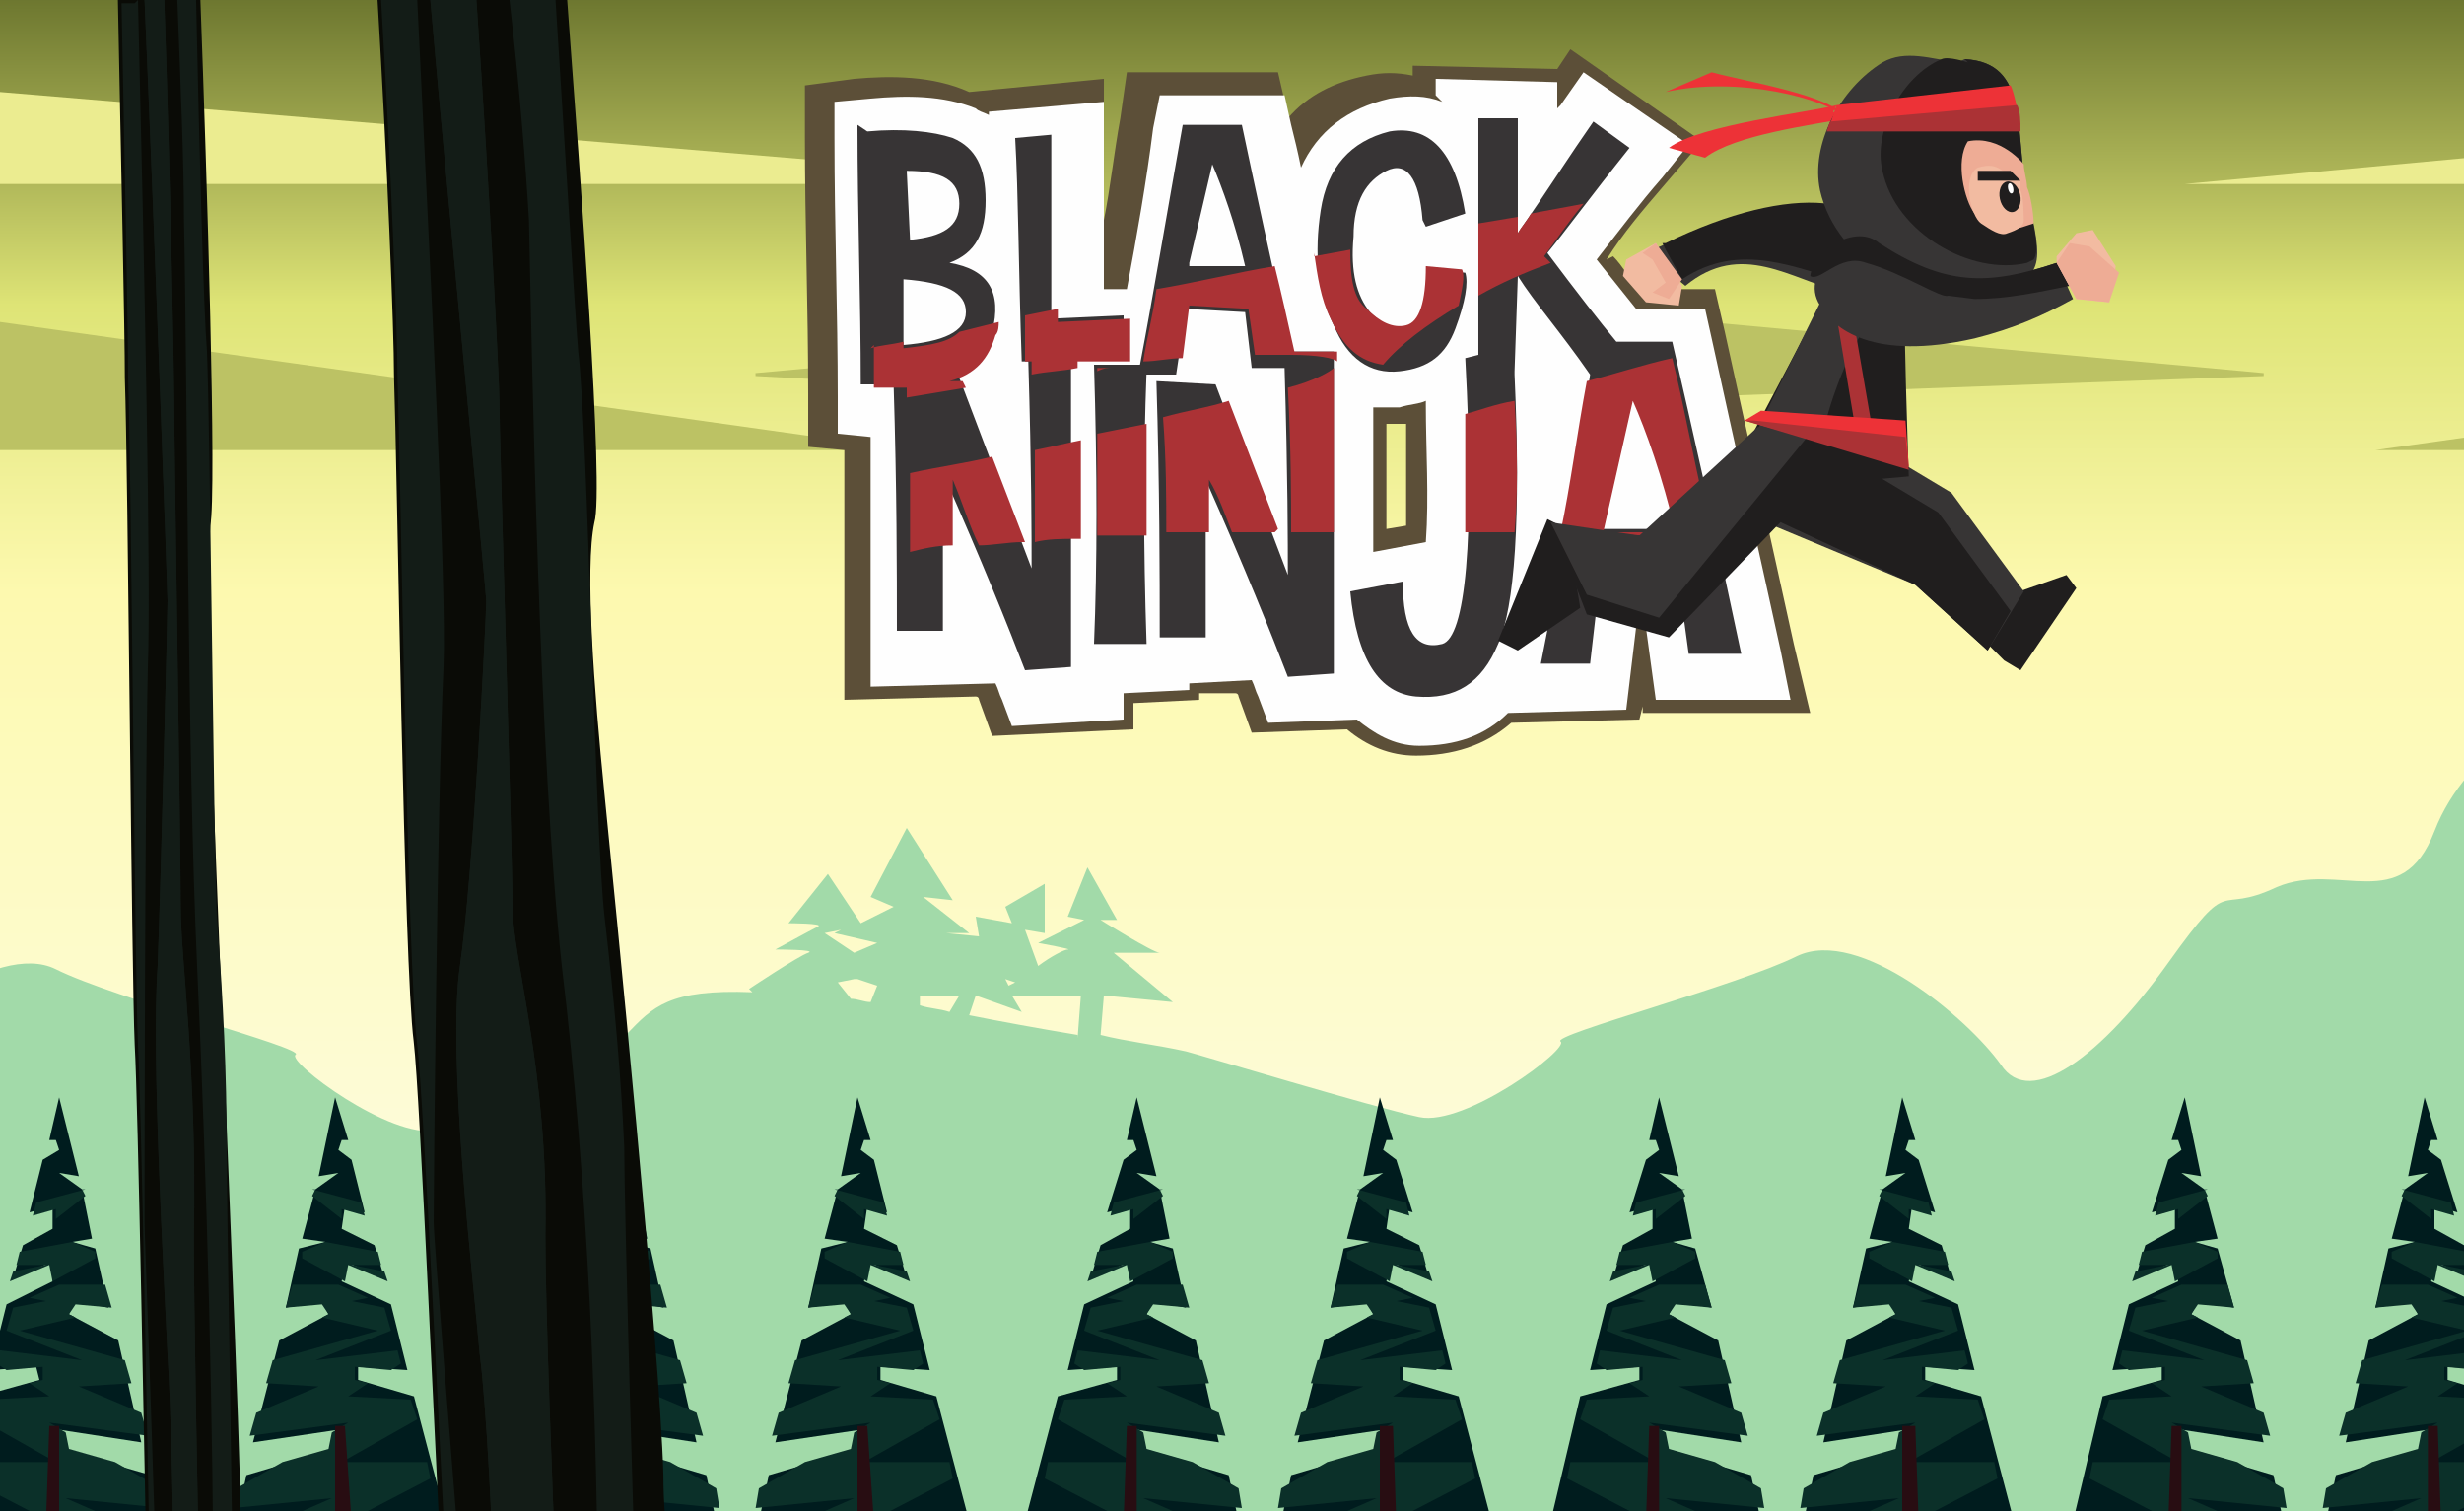 <svg width="750" height="460" xmlns="http://www.w3.org/2000/svg">
 <rect width="100%" height="100%" fill="#808080" stroke="none"/>
 <defs>
  <linearGradient y2="0" x2="0.5" y1="1" x1="0.5" id="SVGID_1_">
   <stop stop-color="#FEFEFE" offset="0"/>
   <stop stop-color="#FDF9AF" offset="0.639"/>
   <stop stop-color="#DEE476" offset="0.812"/>
   <stop stop-color="#6B752E" offset="1"/>
  </linearGradient>
 </defs>
 <g>
  <title>background</title>
  <rect fill="none" id="canvas_background" height="462" width="752" y="-1" x="-1"/>
 </g>
 <g>
  <title>Layer 1</title>
  <g id="Capa_x0020_3">
   <g id="_294156392">
    <rect id="svg_1" height="500" width="1000" fill="url(#SVGID_1_)"/>
    <polygon id="svg_2" points="0,28 335,56 0,56   " fill="#EBEC90"/>
    <polygon id="svg_3" points="0,98 277,137 0,137   " fill="#BCC264"/>
    <polygon id="svg_4" points="460,93 230,114 416,124 689,114   " stroke-width="0.9" stroke="#BCC264" fill="#BCC264"/>
    <polygon id="svg_5" points="1000,25 665,56 1000,56   " fill="#EBEC90"/>
    <polygon id="svg_6" points="1000,98 723,137 1000,137   " fill="#BCC264"/>
   </g>
  </g>
  <g id="Capa_x0020_4">
   <path id="svg_7" d="m779,215c0,0 -28,12 -38,38s-29,9 -48,17c-19,9 -13,-5 -33,23s-42,45 -51,31c-10,-14 -43,-42 -62,-33c-18,9 -75,24 -72,26s-29,26 -43,23s-67,-19 -71,-20c-9,-2 -18,-3 -26,-5l1,-12l21,2l-18,-15c0,0 15,0 14,0c-2,0 -18,-10 -18,-10l5,0l-9,-16l-6,15l5,1l-14,7c0,0 11,2 9,2c-1,0 -5,2 -9,5l-4,-11l6,1l0,-15l-12,7l2,5l-11,-2l1,6l-10,-1l7,0l-14,-11l9,1l-14,-22l-11,21l7,3l-10,5l-10,-15l-12,15c0,0 11,0 9,1s-13,7 -13,7s13,0 10,1s-18,11 -18,11l1,1c-51,-2 -19,22 -96,42c-14,3 -46,-21 -43,-23s-55,-17 -73,-26s-53,19 -63,33s-11,-5 -31,-33c-2,-3 -4,-5 -6,-7l4,-5l15,9l-7,-19l8,4l-5,-10l6,2l2,-18l-15,6l3,7l-14,-3l6,8c0,0 -8,-2 -16,-3l-1,-3l6,2l2,-18l-15,6l3,7l-14,-3l6,8c0,0 -27,-6 -26,-5s22,15 22,15l-2,3c-5,0 -11,0 -17,-3c-4,-2 -8,-2 -11,-3l0,-2l18,2l-14,-14l9,0l-9,-8l6,-1l-6,-17l-11,12l6,5l-14,3l9,5c0,0 -27,6 -25,7s27,4 27,4l-1,4c-13,0 -24,4 -32,-15c-11,-26 -39,-38 -39,-38l0,244l500,0l6,0l494,0l0,-244l-2,-4zm-877,53c6,4 12,8 12,8l-4,6c-3,-3 -7,-5 -10,-6l-4,-11l5,3l1,0zm426,47c-12,-2 -23,-4 -33,-6l2,-6l0,0l14,5l-3,-5l10,0l1,0l0,0l10,0l-1,13l0,-1zm-21,-15l-1,-2l3,1l-2,1zm-18,8c-3,-1 -6,-1 -9,-2l0,-3l12,0l-3,5zm-33,-25l-2,1l13,3l-7,3l-9,-6l5,-1zm5,15l6,2l-2,5c-2,0 -4,-1 -6,-1l-4,-5l5,-1l1,0z" fill="#A2DAA9"/>
   <g id="_294160136">
    <g id="svg_8">
     <polygon id="svg_9" points="505,334 511,358 505,357 512,362 515,377 509,378 516,380 521,398 510,396 508,400 523,408 530,439 504,435 506,441 533,449 536,463 472,463 481,425 499,420 499,416 484,417 489,397 504,390 503,384 491,389 494,379 503,374 503,367 496,369 501,353 505,350 504,347 502,347 " fill="#001C1E"/>
     <path id="svg_10" d="m512,362l0,0l1,2l-9,7l0,-3l-7,2l1,-4l15,-4l-1,0zm-3,16l7,3l0,2l-13,7l-1,-5l-12,5l1,-3l10,-2l-9,0l1,-4l16,-3zm10,13l2,7l-11,-1l-2,3l2,1l-17,4l32,9l2,7l-16,1l19,8l2,7l-30,-4l5,3l1,5l14,4l14,8l1,6l-30,-3l16,7l-21,0l-25,-13l1,-5l26,0l-23,-13l2,-6l0,0l19,-1l-6,-4l4,-1l0,-4l-11,1l-3,-2l1,-4l25,3l-23,-9l2,-7l10,-2l-5,-1l9,-4l17,0l-3,0z" fill="#0B3029"/>
     <polygon id="svg_11" points="502,434 505,434 505,463 501,463 " fill="#280D12"/>
    </g>
    <g id="svg_12">
     <polygon id="svg_13" points="579,334 574,358 580,357 573,362 569,377 576,378 568,380 564,398 575,396 577,400 562,408 555,439 581,435 579,441 552,449 549,463 613,463 603,425 586,420 586,416 601,417 596,397 581,390 582,384 594,389 591,379 581,374 582,367 589,369 584,353 580,350 581,347 583,347 " fill="#001C1E"/>
     <path id="svg_14" d="m573,362l0,0l-1,2l9,7l0,-3l7,2l-1,-4l-15,-4l1,0zm3,16l-7,3l0,2l13,7l1,-5l12,5l-1,-3l-10,-2l9,0l-1,-4l-16,-3zm-10,13l-2,7l11,-1l2,3l-2,1l17,4l-32,9l-2,7l16,1l-19,8l-2,7l30,-4l-5,3l-1,5l-14,4l-14,8l-1,6l30,-3l-16,7l21,0l25,-13l-1,-5l-26,0l23,-13l-2,-6l0,0l-19,-1l6,-4l-4,-1l0,-4l11,1l3,-2l-1,-4l-25,3l23,-9l-2,-7l-10,-2l5,-1l-9,-4l-17,0l3,0z" fill="#0B3029"/>
     <polygon id="svg_15" points="583,434 579,434 579,463 584,463 " fill="#280D12"/>
    </g>
    <g id="svg_16">
     <polygon id="svg_17" points="665,334 670,358 664,357 671,362 675,377 668,378 675,380 680,398 669,396 667,400 682,408 689,439 663,435 665,441 692,449 695,463 631,463 640,425 658,420 658,416 643,417 648,397 663,390 662,384 650,389 653,379 662,374 662,367 655,369 660,353 664,350 663,347 661,347 " fill="#001C1E"/>
     <path id="svg_18" d="m671,362l0,0l1,2l-9,7l0,-3l-7,2l1,-4l15,-4l-1,0zm-3,16l7,3l0,2l-13,7l-1,-5l-12,5l1,-3l10,-2l-9,0l1,-4l16,-3zm10,13l2,7l-11,-1l-2,3l2,1l-17,4l32,9l2,7l-16,1l19,8l2,7l-30,-4l5,3l1,5l14,4l14,8l1,6l-30,-3l16,7l-21,0l-25,-13l1,-5l26,0l-23,-13l2,-6l0,0l19,-1l-6,-4l4,-1l0,-4l-11,1l-3,-2l1,-4l25,3l-23,-9l2,-7l10,-2l-5,-1l9,-4l17,0l-3,0z" fill="#0B3029"/>
     <polygon id="svg_19" points="661,434 664,434 664,463 660,463 " fill="#280D12"/>
    </g>
    <g id="svg_20">
     <polygon id="svg_21" points="738,334 733,358 739,357 732,362 728,377 735,378 727,380 723,398 734,396 736,400 721,408 714,439 740,435 738,441 711,449 708,463 772,463 762,425 745,420 745,416 760,417 755,397 740,390 741,384 753,389 750,379 741,374 741,367 748,369 743,353 739,350 740,347 742,347 " fill="#001C1E"/>
     <path id="svg_22" d="m732,362l0,0l-1,2l9,7l0,-3l7,2l-1,-4l-15,-4l1,0zm3,16l-7,3l0,2l13,7l1,-5l12,5l-1,-3l-10,-2l9,0l-1,-4l-16,-3zm-10,13l-2,7l11,-1l2,3l-2,1l17,4l-32,9l-2,7l16,1l-19,8l-2,7l30,-4l-5,3l-1,5l-14,4l-14,8l-1,6l30,-3l-16,7l21,0l25,-13l-1,-5l-26,0l23,-13l-2,-6l0,0l-19,-1l6,-4l-4,-1l0,-4l11,1l3,-2l-1,-4l-25,3l23,-9l-2,-7l-10,-2l5,-1l-9,-4l-17,0l3,0z" fill="#0B3029"/>
     <polygon id="svg_23" points="742,434 739,434 739,463 743,463 " fill="#280D12"/>
    </g>
    <g id="svg_24">
     <polygon id="svg_25" points="420,334 415,358 421,357 414,362 410,377 417,378 409,380 405,398 416,396 418,400 403,408 395,439 422,435 420,441 393,449 390,463 454,463 444,425 427,420 427,416 442,417 437,397 422,390 423,384 435,389 432,379 422,374 423,367 430,369 425,353 421,350 422,347 424,347 " fill="#001C1E"/>
     <path id="svg_26" d="m414,362l0,0l-1,2l9,7l0,-3l7,2l-1,-4l-15,-4l1,0zm3,16l-7,3l0,2l13,7l1,-5l12,5l-1,-3l-10,-2l9,0l-1,-4l-16,-3zm-10,13l-2,7l11,-1l2,3l-2,1l17,4l-32,9l-2,7l16,1l-19,8l-2,7l30,-4l-5,3l-1,5l-14,4l-14,8l-1,6l30,-3l-16,7l21,0l25,-13l-1,-5l-26,0l23,-13l-2,-6l0,0l-19,-1l6,-4l-4,-1l0,-4l11,1l3,-2l-1,-4l-25,3l23,-9l-2,-7l-10,-2l5,-1l-9,-4l-17,0l3,0z" fill="#0B3029"/>
     <polygon id="svg_27" points="424,434 420,434 420,463 425,463 " fill="#280D12"/>
    </g>
    <g id="svg_28">
     <polygon id="svg_29" points="346,334 352,358 346,357 353,362 356,377 350,378 357,380 361,398 351,396 349,400 364,408 371,439 345,435 347,441 374,449 377,463 312,463 322,425 340,420 340,416 325,417 330,397 345,390 344,384 332,389 335,379 344,374 344,367 337,369 342,353 346,350 345,347 343,347 " fill="#001C1E"/>
     <path id="svg_30" d="m353,362l0,0l1,2l-9,7l0,-3l-7,2l1,-4l15,-4l-1,0zm-3,16l7,3l0,2l-13,7l-1,-5l-12,5l1,-3l10,-2l-9,0l1,-4l16,-3zm10,13l2,7l-11,-1l-2,3l2,1l-17,4l32,9l2,7l-16,1l19,8l2,7l-30,-4l5,3l1,5l14,4l14,8l1,6l-30,-3l16,7l-21,0l-25,-13l1,-5l26,0l-23,-13l2,-6l0,0l19,-1l-6,-4l4,-1l0,-4l-11,1l-3,-2l1,-4l25,3l-23,-9l2,-7l10,-2l-5,-1l9,-4l17,0l-3,0z" fill="#0B3029"/>
     <polygon id="svg_31" points="343,434 346,434 346,463 342,463 " fill="#280D12"/>
    </g>
    <g id="svg_32">
     <polygon id="svg_33" points="261,334 256,358 262,357 255,362 251,377 258,378 250,380 246,398 257,396 259,400 244,408 236,439 263,435 261,441 234,449 231,463 295,463 285,425 268,420 268,416 283,417 278,397 263,390 264,384 276,389 273,379 263,374 264,367 270,369 266,353 262,350 263,347 265,347 " fill="#001C1E"/>
     <path id="svg_34" d="m255,362l0,0l-1,2l9,7l0,-3l7,2l-1,-4l-15,-4l1,0zm3,16l-7,3l0,2l13,7l1,-5l12,5l-1,-3l-10,-2l9,0l-1,-4l-16,-3zm-10,13l-2,7l11,-1l2,3l-2,1l17,4l-32,9l-2,7l16,1l-19,8l-2,7l30,-4l-5,3l-1,5l-14,4l-14,8l-1,6l30,-3l-16,7l21,0l25,-13l-1,-5l-26,0l23,-13l-2,-6l0,0l-19,-1l6,-4l-4,-1l0,-4l11,1l3,-2l-1,-4l-25,3l23,-9l-2,-7l-10,-2l5,-1l-9,-4l-17,0l3,0z" fill="#0B3029"/>
     <polygon id="svg_35" points="264,434 261,434 261,463 266,463 " fill="#280D12"/>
    </g>
    <g id="svg_36">
     <polygon id="svg_37" points="187,334 193,358 187,357 194,362 197,377 191,378 198,380 202,398 192,396 190,400 205,408 212,439 186,435 188,441 215,449 218,463 153,463 163,425 181,420 181,416 166,417 171,397 185,390 185,384 173,389 176,379 185,374 185,367 178,369 182,353 187,350 186,347 184,347 " fill="#001C1E"/>
     <path id="svg_38" d="m194,362l0,0l1,2l-9,7l0,-3l-7,2l1,-4l15,-4l-1,0zm-3,16l7,3l0,2l-13,7l-1,-5l-12,5l1,-3l10,-2l-9,0l1,-4l16,-3zm10,13l2,7l-11,-1l-2,3l2,1l-17,4l32,9l2,7l-16,1l19,8l2,7l-30,-4l5,3l1,5l14,4l14,8l1,6l-30,-3l16,7l-21,0l-25,-13l1,-5l26,0l-23,-13l2,-6l0,0l19,-1l-6,-4l4,-1l0,-4l-11,1l-3,-2l1,-4l25,3l-23,-9l2,-7l10,-2l-5,-1l9,-4l17,0l-3,0z" fill="#0B3029"/>
     <polygon id="svg_39" points="184,434 187,434 187,463 183,463 " fill="#280D12"/>
    </g>
    <g id="svg_40">
     <polygon id="svg_41" points="-171,334 -165,358 -171,357 -164,362 -161,377 -167,378 -160,380 -156,398 -167,396 -168,400 -153,408 -146,439 -172,435 -171,441 -143,449 -140,463 -205,463 -195,425 -177,420 -178,416 -192,417 -187,397 -173,390 -174,384 -185,389 -182,379 -173,374 -173,367 -180,369 -176,353 -171,350 -172,347 -174,347 " fill="#001C1E"/>
     <path id="svg_42" d="m-164,362l0,0l1,2l-9,7l0,-3l-7,2l1,-4l15,-4l-1,0zm-3,16l7,3l0,2l-13,7l-1,-5l-12,5l1,-3l10,-2l-9,0l1,-4l16,-3zm10,13l2,7l-11,-1l-2,3l2,1l-17,4l32,9l2,7l-16,1l19,8l2,7l-30,-4l5,3l1,5l14,4l14,8l1,6l-30,-3l16,7l-21,0l-25,-13l1,-5l26,0l-23,-13l2,-6l0,0l19,-1l-6,-4l4,-1l0,-4l-11,1l-3,-2l1,-4l25,3l-23,-9l2,-7l10,-2l-5,-1l9,-4l17,0l-3,0z" fill="#0B3029"/>
     <polygon id="svg_43" points="-174,434 -171,434 -171,463 -175,463 " fill="#280D12"/>
    </g>
    <g id="svg_44">
     <polygon id="svg_45" points="-87,334 -92,358 -86,357 -93,362 -97,377 -90,378 -98,380 -102,398 -91,396 -90,400 -104,408 -112,439 -86,435 -87,441 -114,449 -118,463 -53,463 -63,425 -80,420 -80,416 -65,417 -70,397 -85,390 -84,384 -73,389 -75,379 -85,374 -85,367 -78,369 -82,353 -86,350 -85,347 -83,347 " fill="#001C1E"/>
     <path id="svg_46" d="m-93,362l0,0l-1,2l9,7l0,-3l7,2l-1,-4l-15,-4l1,0zm3,16l-7,3l0,2l13,7l1,-5l12,5l-1,-3l-10,-2l9,0l-1,-4l-16,-3zm-10,13l-2,7l11,-1l2,3l-2,1l17,4l-32,9l-2,7l16,1l-19,8l-2,7l30,-4l-5,3l-1,5l-14,4l-14,8l-1,6l30,-3l-16,7l21,0l25,-13l-1,-5l-26,0l23,-13l-2,-6l0,0l-19,-1l6,-4l-4,-1l0,-4l11,1l3,-2l-1,-4l-25,3l23,-9l-2,-7l-10,-2l5,-1l-9,-4l-17,0l3,0z" fill="#0B3029"/>
     <polygon id="svg_47" points="-84,434 -87,434 -87,463 -82,463 " fill="#280D12"/>
    </g>
    <g id="svg_48">
     <polygon id="svg_49" points="18,334 24,358 18,357 25,362 28,377 22,378 29,380 33,398 22,396 21,400 36,408 43,439 17,435 18,441 46,449 49,463 -16,463 -6,425 12,420 11,416 -3,417 2,397 16,390 16,384 4,389 7,379 16,374 16,367 9,369 13,353 18,350 17,347 15,347 " fill="#001C1E"/>
     <path id="svg_50" d="m25,362l0,0l1,2l-9,7l0,-3l-7,2l1,-4l15,-4l-1,0zm-3,16l7,3l0,2l-13,7l-1,-5l-12,5l1,-3l10,-2l-9,0l1,-4l16,-3zm10,13l2,7l-11,-1l-2,3l2,1l-17,4l32,9l2,7l-16,1l19,8l2,7l-30,-4l5,3l1,5l14,4l14,8l1,6l-30,-3l16,7l-21,0l-25,-13l1,-5l26,0l-23,-13l2,-6l0,0l19,-1l-6,-4l4,-1l0,-4l-11,1l-3,-2l1,-4l25,3l-23,-9l2,-7l10,-2l-5,-1l9,-4l17,0l-3,0z" fill="#0B3029"/>
     <polygon id="svg_51" points="15,434 18,434 18,463 14,463 " fill="#280D12"/>
    </g>
    <g id="svg_52">
     <polygon id="svg_53" points="102,334 97,358 103,357 96,362 92,377 99,378 91,380 87,398 98,396 100,400 85,408 77,439 104,435 102,441 75,449 72,463 136,463 126,425 109,420 109,416 124,417 119,397 104,390 105,384 117,389 114,379 104,374 105,367 111,369 107,353 103,350 104,347 106,347 " fill="#001C1E"/>
     <path id="svg_54" d="m96,362l0,0l-1,2l9,7l0,-3l7,2l-1,-4l-15,-4l1,0zm3,16l-7,3l0,2l13,7l1,-5l12,5l-1,-3l-10,-2l9,0l-1,-4l-16,-3zm-10,13l-2,7l11,-1l2,3l-2,1l17,4l-32,9l-2,7l16,1l-19,8l-2,7l30,-4l-5,3l-1,5l-14,4l-14,8l-1,6l30,-3l-16,7l21,0l25,-13l-1,-5l-26,0l23,-13l-2,-6l0,0l-19,-1l6,-4l-4,-1l0,-4l11,1l3,-2l-1,-4l-25,3l23,-9l-2,-7l-10,-2l5,-1l-9,-4l-17,0l3,0z" fill="#0B3029"/>
     <polygon id="svg_55" points="105,434 102,434 102,463 107,463 " fill="#280D12"/>
    </g>
   </g>
  </g>
  <g id="Capa_x0020_2">
   <path id="svg_56" d="m172.634,0c4,54 11.286,149 8.286,159c-3,14 0,52 3,82s17,170 18,208c0,17 3.269,36 5.269,51l-71.697,0c-3,-55 -7.572,-166 -9.572,-183c-3,-23 -5,-174 -6,-203c0,-13 -2,-64 -5,-114l56,0l1.714,0z" fill="#0A0B06"/>
   <path id="svg_57" d="m194,500c-1,-27 -4,-132 -4,-151c-1,-22 -3,-44 -6,-70s-5,-147 -8,-172c-1,-12 -3.919,-60 -6.919,-107l-13.998,0c3,26 4.917,50 5.917,67c1,45 3,162 10,227c8,66 11,140 11,203l0,2l12,0l0,1z" fill="#131C17"/>
   <path id="svg_58" d="m131,0c6,69 17,180 17,183c0,5 -4,84 -8,111s4,95 6,118c2,15 4,53 5,88l19,0c-2,-50 -4,-102 -4,-124c1,-50 -10,-84 -10,-100s-4,-143 -4,-154c0,-6 -3,-64 -7,-122l-15,0l1,0z" fill="#131C17"/>
   <path id="svg_59" d="m131,0c6,69 17,180 17,183c0,5 -4,84 -8,111s4,95 6,118c2,15 4,53 5,88l19,0c-2,-50 -4,-102 -4,-124c1,-50 -10,-84 -10,-100s-4,-143 -4,-154c0,-6 -3,-64 -7,-122l-15,0l1,0z" fill="#131C17"/>
   <path id="svg_60" d="m127,0c4,83 9,179 8,203c-2,44 -3,161 -3,169c0,5 6,79 10,128l-5,0c-3,-55 -8,-165 -10,-182c-3,-23 -5,-174 -6,-203c0,-13 -2.004,-65 -5.004,-115l9.152,0l1.852,0z" fill="#131C17"/>
   <path id="svg_61" d="m61,0c2,54 5,150 3,160c-1,14 0,52 1,82s7,170 8,208c0,17 1,35 2,50l-30,0c-1,-55 -3,-165 -4,-182c-1,-23 -2,-174 -3,-203c0,-13 -1.115,-65 -2.115,-115l23.473,0l1.642,0z" fill="#0A0B06"/>
   <path id="svg_62" d="m71,500c0,-27 -2,-132 -2,-151c0,-22 -1,-44 -3,-70c-1,-26 -2,-147 -3,-172c-1,-12 -2.318,-60 -3.318,-107l-5.707,0c1,26 2.025,50 2.025,67c1,45 1,162 4,227c3,66 5,140 5,203l0,2l5,0l1,1z" fill="#131C17"/>
   <path id="svg_63" d="m44,0c3,69 7,180 7,183c0,5 -2,84 -3,111c-2,27 2,95 3,118c1,15 2,53 2,88l8,0c-1,-50 -2,-102 -2,-124c1,-50 -4,-84 -4,-100s-2,-143 -2,-154c0,-6 -1,-64 -3,-122l-7,0l1,0z" fill="#131C17"/>
   <path id="svg_64" d="m44,0c3,69 7,180 7,183c0,5 -2,84 -3,111c-2,27 2,95 3,118c1,15 2,53 2,88l8,0c-1,-50 -2,-102 -2,-124c1,-50 -4,-84 -4,-100s-2,-143 -2,-154c0,-6 -1,-64 -3,-122l-7,0l1,0z" fill="#131C17"/>
   <path id="svg_65" d="m42,0c2,83 4,179 3,203c-1,44 -1,161 -1,169c0,5 3,79 4,128l-2,0c-1,-55 -3,-165 -4,-182c-1,-23 -2,-174 -3,-203c0,-13 -1,-64 -2,-114l4,0l1,-1z" fill="#131C17"/>
   <path id="svg_66" d="m798.879,0c-2,54 -4.887,150.345 -1.887,160.345c5,14 2,52 0,82c-3,30 -12,170 -11,208c0,17 -2,35 -4,50l83,0c0,-55 1,-165 3,-182c2,-23 -2,-174 -3,-203c0,-13 0.108,-65.345 0.108,-115.345l-63.314,0l-2.907,0z" fill="#0A0B06"/>
   <path id="svg_67" d="m797,500c0,-27 -2,-132 -2,-151c0,-22 2,-44 4,-70c3,-26 -1,-147 1,-172c1,-12 1.971,-60 2.971,-107l15.936,0c-2,26 -3.907,50 -2.907,67c1,45 5,162 -1,227c-6,66 -7,140 -4,203l0,2l-14,0l0,1z" fill="#131C17"/>
   <path id="svg_68" d="m848,0c-4,69 -12,180 -12,183c0,5 8,84 14,111s0,95 -2,118c-1,15 -2,53 -2,88l-23,0c0,-50 0,-102 -1,-124c-4,-50 8,-84 7,-100s-2,-143 -3,-154c0,-6 1,-64 2,-122l18,0l2,0z" fill="#131C17"/>
   <path id="svg_69" d="m848,0c-4,69 -12,180 -12,183c0,5 8,84 14,111s0,95 -2,118c-1,15 -2,53 -2,88l-23,0c0,-50 0,-102 -1,-124c-4,-50 8,-84 7,-100s-2,-143 -3,-154c0,-6 1,-64 2,-122l18,0l2,0z" fill="#131C17"/>
   <path id="svg_70" d="m853,0c-1,83 -2,179 1,203c4,44 12,161 12,169c0,5 -3,79 -6,128l5,0c0,-55 1,-165 3,-182c2,-23 -2,-174 -3,-203c0,-13 0.1,-65 0.1,-115l-10.014,0l-2.086,0z" fill="#131C17"/>
   <path id="svg_71" d="m929,0c-2,54 -5,150 -3,160c1,14 0,52 -1,82s-7,170 -8,208c0,17 -1,35 -2,50l30,0c1,-55 3,-165 4,-182c1,-23 2,-174 3,-203c0,-13 0.825,-65 1.825,-115l-22.827,0l-1.998,0z" fill="#0A0B06"/>
   <path id="svg_72" d="m920,500c0,-27 2,-132 2,-151c0,-22 1,-44 3,-70c1,-26 2,-147 3,-172c1,-12 1.998,-60 2.998,-107l6.138,0c-1,26 -2.135,50 -2.135,67c-1,45 -1,162 -4,227c-3,66 -5,140 -5,203l0,2l-5,0l-1.001,1z" fill="#131C17"/>
   <path id="svg_73" d="m947,0c-3,69 -7,180 -7,183c0,5 2,84 3,111c2,27 -2,95 -3,118c-1,15 -2,53 -2,88l-8,0c1,-50 2,-102 2,-124c-1,-50 4,-84 4,-100s2,-143 2,-154c0,-6 1,-64 3,-122l7,0l-1,0z" fill="#131C17"/>
   <path id="svg_74" d="m947,0c-3,69 -7,180 -7,183c0,5 2,84 3,111c2,27 -2,95 -3,118c-1,15 -2,53 -2,88l-8,0c1,-50 2,-102 2,-124c-1,-50 4,-84 4,-100s2,-143 2,-154c0,-6 1,-64 3,-122l7,0l-1,0z" fill="#131C17"/>
   <path id="svg_75" d="m949,0c-2,83 -4,179 -3,203c1,44 1,161 1,169c0,5 -3,79 -4,128l2,0c1,-55 3,-165 4,-182c1,-23 2,-174 3,-203c0,-13 1.148,-65 2.148,-115l-3.338,0l-1.81,0z" fill="#131C17"/>
  </g>
  <g id="Capa_x0020_1">
   <path id="svg_76" d="m491,78c3,3 5,7 8,10l23,0l3,13c7,32 14,63 21,95l5,21l-51,0l0,-2l-1,4l-39,1c-8,7 -18,10 -29,10c-8,0 -15,-3 -21,-8l-29,1l-4,-11c0,0 0,-1 -1,-1l-11,0l0,2l-20,1l0,8l-43,2l-4,-11c0,0 0,-1 -1,-1l-40,1l0,-18c0,-19 0,-39 0,-58l-11,-1l0,-16c0,-26 -1,-52 -1,-78l0,-16l15,-2c11,-1 24,-1 35,4l0,0l41,-4l0,19c0,8 0,16 0,24c2,-10 3,-20 5,-31l2,-14l46,0l3,13l0,1c6,-7 14,-11 24,-13c5,-1 9,-1 14,0l0,-3l44,1l4,-6l40,28l-12,14c-6,7 -12,14 -17,22l2,-1zm-62,51c-1,0 -2,0 -3,0s-2,0 -4,0c0,11 0,22 0,32l6,-1c0,-11 0,-21 0,-32l1,1z" fill="#5C4F38"/>
   <path id="svg_77" d="m434,122c-2,1 -5,1 -8,2c-3,0 -6,0 -8,0c0,15 0,29 0,44l16,-3c1,-14 0,-28 0,-42l0,-1zm3,-93l0,-5l37,1l0,8l1,-1l7,-10l32,22l-8,10c-7,8 -13,16 -20,25c4,5 8,10 12,15l21,0l2,9c7,32 14,63 21,95l3,15l-41,0l-3,-22l-3,0l-3,25l-36,1c-7,7 -16,10 -27,10c-8,0 -14,-4 -19,-8l-27,1l-3,-8c-1,-2 -1,-3 -2,-5l-19,1l0,2l-20,1l0,8l-34,2l-3,-8c-1,-2 -1,-3 -2,-5l-38,1l0,-13c0,-21 0,-42 0,-63l-10,-1l0,-11c0,-26 -1,-52 -1,-79l0,-11l11,-1c11,-1 22,-1 32,3c1,1 2,1 4,2l0,-1l35,-3l0,13c0,14 0,29 0,44l7,0c3,-16 6,-33 8,-49l2,-10l38,0l2,9c1,4 2,8 3,13c5,-11 14,-18 27,-21c6,-1 11,-1 16,1c0,0 1,0 1,1l-3,-3z" fill="#FEFEFE"/>
   <path id="svg_78" d="m264,40c11,-1 20,0 26,2c7,3 10,9 10,19s-3,16 -11,19c12,2 16,9 13,21c-2,7 -6,12 -14,14l4,0l22,58c0,-9 0,-30 -1,-63l-2,0c-1,-28 -1,-51 -2,-68l11,-1c0,27 0,45 0,56l22,-1l0,13l-16,0c0,24 0,56 0,94l-14,1c-5,-13 -13,-33 -25,-60c0,18 0,34 0,48l-14,0c0,-18 0,-43 -1,-75c-3,0 -7,0 -10,0c0,-25 -1,-52 -1,-79l3,2zm85,73c-1,26 -1,53 0,83l-16,0c1,-24 1,-53 0,-85l14,0c4,-21 8,-45 13,-73l18,0c4,19 9,42 15,69l13,0c0,25 0,57 0,98l-14,1c-5,-13 -13,-33 -25,-60c0,18 0,34 0,48l-14,0c0,-19 0,-45 -1,-78l18,1l22,58c0,-9 0,-30 -1,-63l-10,0l-2,-17l-18,-1l-3,20l-10,0l1,-1zm112,1c2,44 0,71 -5,82c-5,12 -13,17 -25,16c-11,-1 -18,-11 -20,-32l16,-3c0,15 4,21 12,19c7,-2 10,-31 7,-87l4,-1c0,-21 0,-45 0,-72l12,0l0,35c9,-13 16,-24 23,-34l11,8c-12,15 -20,26 -25,32c9,12 16,21 21,27l17,0c6,26 13,57 21,95l-16,0l-3,-22l-24,-1l-3,26l-15,0c5,-25 10,-54 15,-88c-9,-13 -17,-22 -22,-30l-1,29l0,1zm27,47l22,0c-4,-17 -9,-31 -13,-40l-9,40zm-212,-109l1,21c10,-1 15,-4 15,-11s-5,-10 -16,-10zm-1,33l0,20c12,-1 19,-4 19,-10s-6,-9 -19,-10zm87,-4l17,0c-3,-13 -7,-24 -10,-31l-7,30l0,1zm71,-14c-1,-13 -5,-18 -11,-15s-10,9 -10,20c-1,11 1,18 5,23c4,4 8,6 12,5s6,-7 6,-18l11,1c1,3 0,9 -3,17s-8,12 -17,13s-16,-4 -20,-14c-5,-10 -6,-22 -4,-35s9,-21 21,-24c12,-2 20,6 23,25l-12,4l-1,-2z" fill="#373435"/>
   <path id="svg_79" d="m265,106c3,-1 6,-1 10,-2l0,2c9,-1 14,-2 17,-5c4,-1 8,-2 12,-3c0,1 0,3 -1,4c-2,7 -6,12 -14,14l4,0l1,2c-6,1 -12,2 -18,3l0,-3c-3,0 -7,0 -10,0l0,-13l-1,1zm47,-10l10,-2c0,1 0,3 0,4l22,-1l0,13l-16,0l0,2c-5,1 -9,1 -14,2l0,-4l-2,0c0,-5 0,-10 0,-15l0,1zm40,-8c12,-2 24,-5 36,-7c2,8 4,17 6,26l13,0l0,3c-1,-1 -6,-2 -14,-2c-3,0 -7,0 -11,0l-2,-14l-18,-1l-2,16c-4,0 -8,1 -12,1c1,-7 3,-14 4,-22zm48,-10l11,-2c0,9 1,15 5,18c4,4 8,6 12,5s6,-7 6,-18l11,1c1,2 0,6 -1,11c-10,6 -18,12 -23,18c-7,-1 -12,-5 -16,-14c-3,-6 -4,-13 -5,-20l0,1zm50,-10l12,-2l0,5c1,-2 3,-4 4,-6c5,-1 11,-2 16,-3c-5,6 -9,12 -12,16l2,2c-8,3 -15,6 -22,10c0,-7 0,-14 0,-22zm-4,58c4,-1 9,-3 15,-4c1,16 1,29 0,40l-15,0c0,-10 0,-22 0,-36zm37,-10c8,-2 17,-5 26,-7c4,16 7,34 12,54c-16,0 -31,0 -46,-1c3,-14 5,-30 8,-46zm-77,46c-4,0 -9,0 -13,0c0,-10 0,-25 -1,-44c8,-2 13,-5 14,-6c0,14 0,31 0,51l0,-1zm-18,0c-5,0 -9,0 -13,0c-2,-5 -4,-11 -7,-16c0,6 0,11 0,16c-5,0 -9,0 -13,0c0,-10 0,-22 -1,-35c7,-2 14,-3 20,-5l15,39l-1,1zm-40,1c-5,0 -10,0 -14,0c0,-10 0,-20 0,-31c5,-1 10,-2 15,-3c0,11 0,22 0,34l-1,0zm-20,1c-5,0 -9,0 -13,1c0,-7 0,-16 0,-28c5,-1 9,-2 14,-3c0,9 0,19 0,30l-1,0zm-17,1c-4,0 -9,1 -13,1c-3,-6 -5,-13 -8,-20c0,7 0,14 0,20c-5,0 -9,1 -13,2c0,-7 0,-15 0,-24c9,-2 17,-3 25,-5l10,26l-1,0zm28,-53c-2,0 -3,0 -5,1l0,-1l5,0zm149,50l22,0c-4,-17 -9,-31 -13,-40l-9,40z" fill="#AB3235"/>
   <g id="_294148520">
    <polygon id="svg_80" points="610,201 615,204 632,179 629,175 609,182 605,196 " fill="#201E1E"/>
    <polygon id="svg_81" points="535,158 554,126 594,150 616,180 605,198 583,178 " fill="#373535"/>
    <polygon id="svg_82" points="612,186 605,198 583,178 527,152 550,132 590,156 " fill="#201E1E"/>
    <path id="svg_83" d="m561,89c-16,-4 -31,-16 -48,-2l-12,-10c66,-32 87,19 60,12z" fill="#373535"/>
    <path id="svg_84" d="m507,74c39,-19 67,-15 67,5c1,5 -3,8 -11,7c-16,-4 -33,-13 -51,-1l-5,-9l-1,-2l1,0z" fill="#201E1E"/>
    <polygon id="svg_85" points="512,87 511,93 501,92 494,84 495,79 504,74 " fill="#F2BBA1"/>
    <polygon id="svg_86" points="500,77 504,74 512,85 508,91 503,89 507,86 503,79 " fill="#EEAC95"/>
    <path id="svg_87" d="m563,76l-39,74l57,-5c0,0 -2,-55 -1,-60c2,-3 5,-11 5,-11l-12,-7l-10,10l0,-1z" fill="#201E1E"/>
    <path id="svg_88" d="m559,82l-35,71c37,-6 24,-5 35,-35c5,-14 14,-28 16,-29c2,-3 5,-11 5,-11l-9,-6l-12,13l-1,-2l1,-1z" fill="#373535"/>
    <polygon id="svg_89" points="561,79 571,137 566,138 556,78 " fill="#AB3235"/>
    <g id="_236709904">
     <path id="svg_90" d="m562,36c-10,2 -34,5 -43,12l-11,-3c9,-7 44,-11 51,-13l-1,2l3,2l1,0z" fill="#ED3237"/>
     <path id="svg_91" d="m562,36c-6,-6 -33,-13 -55,-8l14,-6c11,3 37,7 41,14l-2,3l2,-3z" fill="#ED3237"/>
     <path id="svg_92" d="m598,18c20,1 15,22 19,41c5,22 6,26 -13,31c-19,4 -45,-10 -50,-32c-3,-14 6,-31 19,-39c7,-4 15,-1 23,0l2,-1z" fill="#373535"/>
     <path id="svg_93" d="m598,18c20,1 15,22 19,41c2,10 4,17 2,20l-2,1c-17,4 -40,-9 -44,-28c-3,-12 6,-29 18,-34c2,-1 8,1 8,1l-1,-1z" fill="#201E1E"/>
     <path id="svg_94" d="m616,50c0,2 1,5 1,7c1,2 2,8 2,11c-9,3 -9,3 -18,-3c-3,-4 -6,-16 -2,-22c10,-2 17,7 17,7z" fill="#EEAC95"/>
     <path id="svg_95" d="m559,32l53,-6c1,2 2,7 3,12l-58,0c1,-3 2,-6 2,-6z" fill="#ED3237"/>
     <path id="svg_96" d="m557,37l57,-5c1,2 1,5 1,8l-59,0l1,-3z" fill="#AB3235"/>
     <path id="svg_97" d="m616,67c0,2 -2,3 -5,4c-2,1 -5,-1 -8,-3s-6,-14 -1,-17c7,-2 7,2 13,4l0,3c1,2 1,8 1,10l0,-1z" fill="#F2BBA1"/>
     <ellipse id="svg_98" ry="4.718" rx="3.145" cy="38.439" cx="620.029" fill="#201E1E" transform="matrix(0.978,-0.21,0.21,0.978,-2.641,152.515) "/>
     <ellipse id="svg_99" ry="0.786" rx="1.573" cy="-8.755" cx="766.855" fill="#FEFEFE" transform="matrix(-0.215,-0.977,0.977,-0.215,785.436,804.666) "/>
     <polygon id="svg_100" points="602,52 612,52 615,55 602,55 " fill="#201E1E"/>
    </g>
    <path id="svg_101" d="m572,74c20,13 33,13 54,6l5,11c-9,5 -18,9 -30,12c-31,7 -43,-3 -47,-10c-7,-11 10,-22 19,-17l-1,-2z" fill="#373535"/>
    <path id="svg_102" d="m630,87c-10,2 -19,4 -29,4l-8,-1c-2,1 -14,-7 -25,-10c-8,-3 -14,6 -17,4c1,-8 14,-16 21,-10c20,13 33,13 54,6l3,4l1,2l0,1z" fill="#201E1E"/>
    <g id="_236712376">
     <polygon id="svg_103" points="642,92 632,91 626,80 626,80 626,78 632,71 637,70 644,81 " fill="#F2BBA1"/>
     <polygon id="svg_104" points="626,80 630,74 636,75 645,83 642,92 632,91 " fill="#EEAC95"/>
    </g>
    <g id="svg_105">
     <polygon id="svg_106" points="477,161 471,158 456,195 462,198 481,185 " fill="#201E1E"/>
     <polygon id="svg_107" points="535,130 570,130 508,194 483,187 473,161 500,165 " fill="#201E1E"/>
     <polygon id="svg_108" points="483,181 472,159 499,163 535,130 555,127 505,188 " fill="#373535"/>
    </g>
    <polygon id="svg_109" points="536,125 580,128 581,142 531,128 " fill="#ED3237"/>
    <polygon id="svg_110" points="580,133 581,143 531,128 534,128 " fill="#AB3235"/>
   </g>
  </g>
 </g>
</svg>